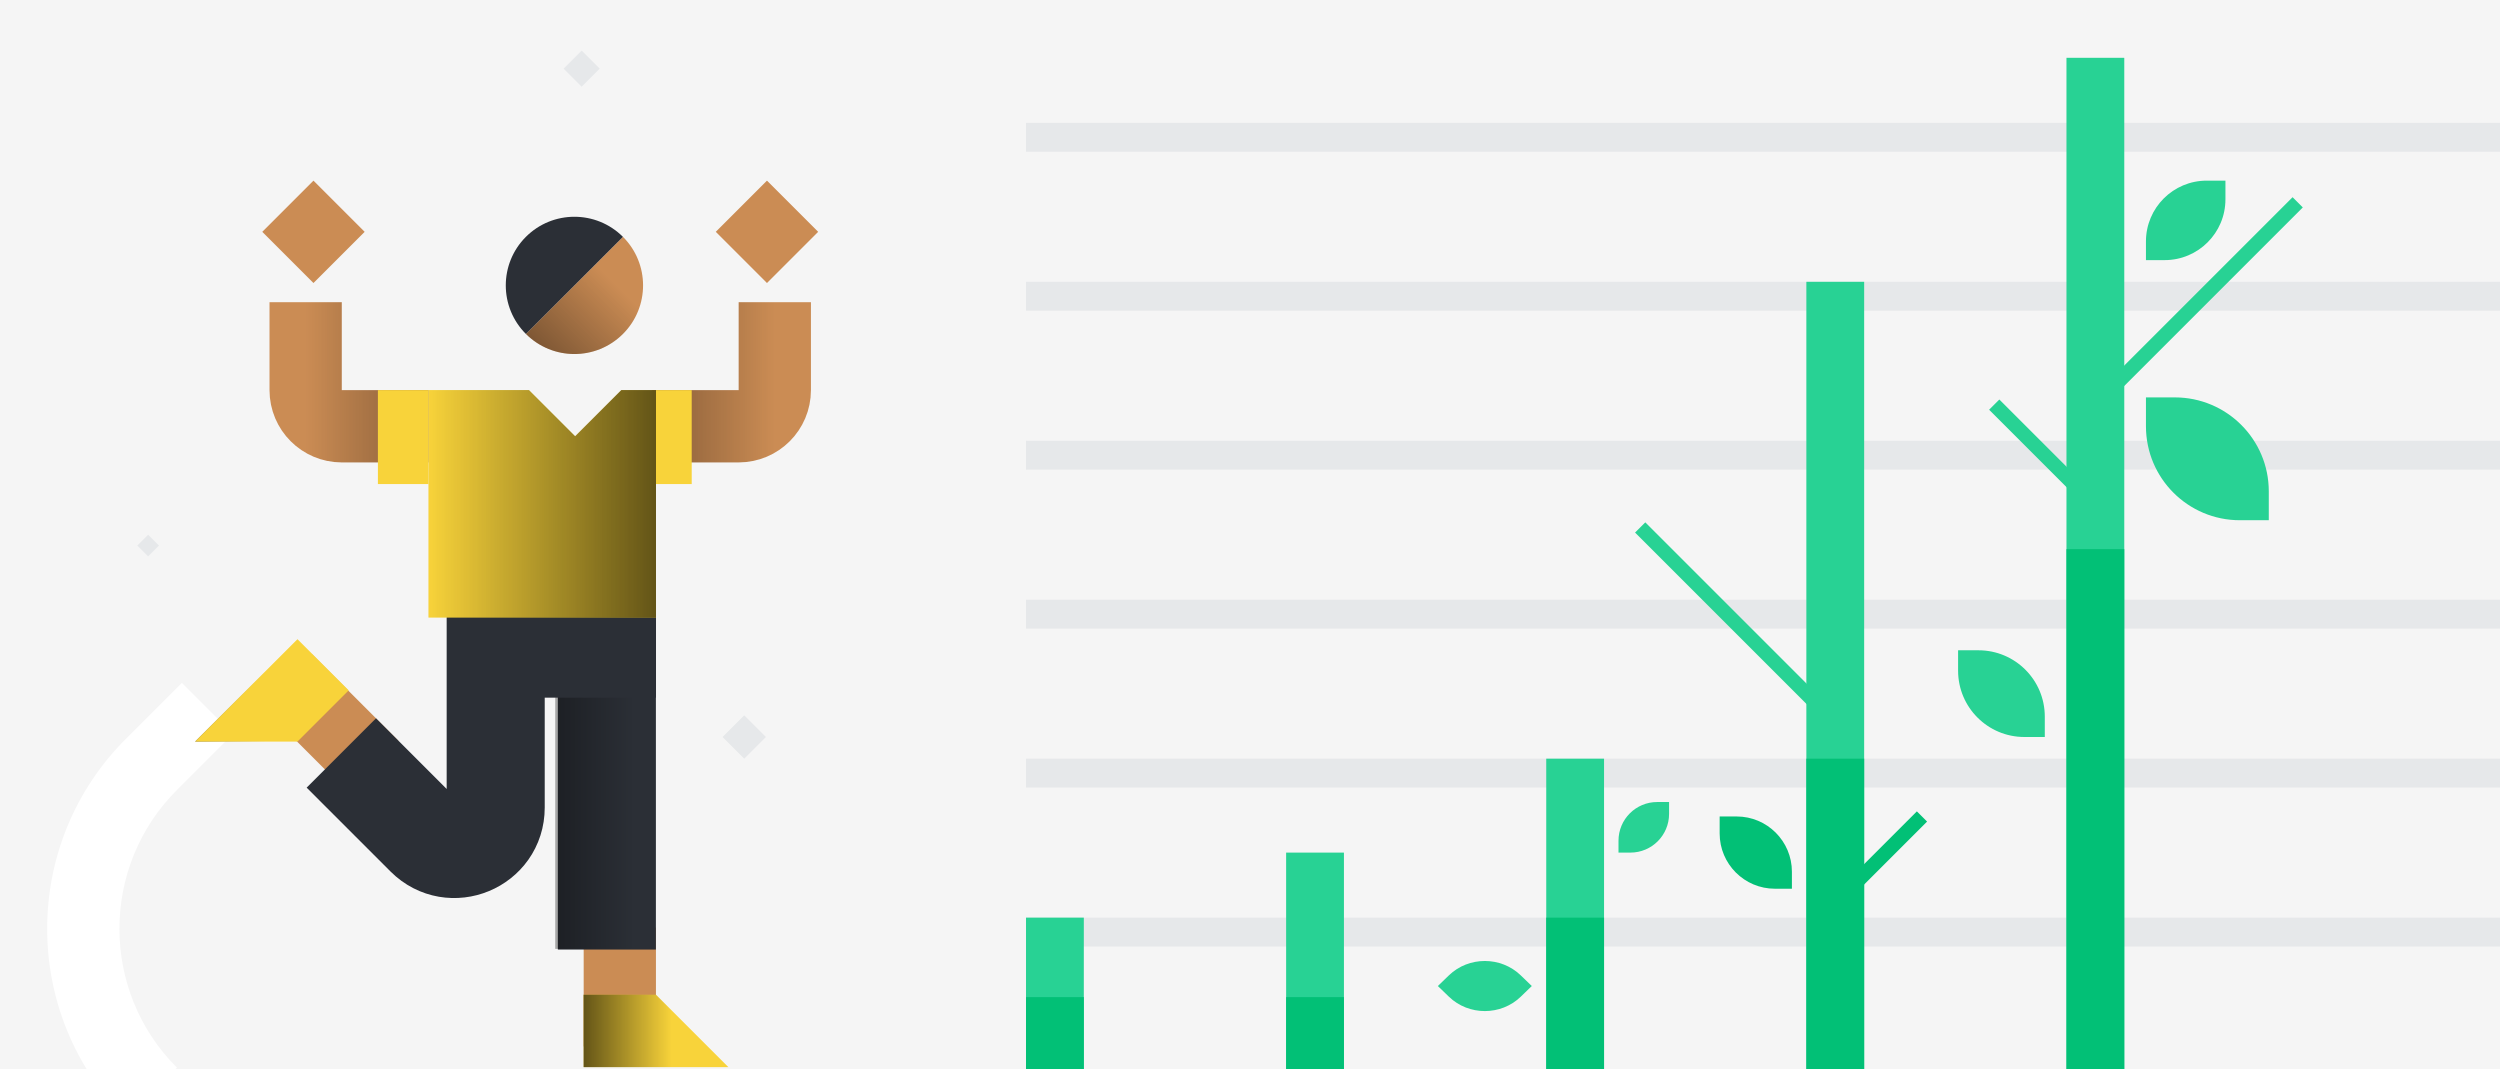 <svg width="346" height="148" viewBox="0 0 346 148" fill="none" xmlns="http://www.w3.org/2000/svg">
<rect x="0" y="0" width="346" height="148" fill="#808080" stroke="none"/>
<g clip-path="url(#clip0)">
<rect width="346" height="148" fill="#F5F5F5"/>
<path fill-rule="evenodd" clip-rule="evenodd" d="M17.416 102.262L25.166 94.512L32.237 101.583L24.487 109.333C13.876 119.945 13.876 137.15 24.487 147.762L17.416 154.833C2.899 140.316 2.899 116.779 17.416 102.262Z" fill="url(#paint0_angular)"/>
<path d="M346 17H142V21H346V17Z" fill="#E6E8EA"/>
<path d="M346 39H142V43H346V39Z" fill="#E6E8EA"/>
<path d="M142 61H346V65H142V61Z" fill="#E6E8EA"/>
<path d="M346 83H142V87H346V83Z" fill="#E6E8EA"/>
<path d="M142 105H346V109H142V105Z" fill="#E6E8EA"/>
<path d="M346 127H142V131H346V127Z" fill="#E6E8EA"/>
<rect x="214" y="105" width="8" height="43" fill="#28D294"/>
<rect x="250" y="39" width="8" height="109" fill="#28D294"/>
<rect x="286" y="8" width="8" height="140" fill="#28D294"/>
<rect x="178" y="118" width="8" height="30" fill="#28D294"/>
<rect x="178" y="138" width="8" height="10" fill="#02C076"/>
<rect x="214" y="127" width="8" height="21" fill="#02C076"/>
<rect x="250" y="105" width="8" height="43" fill="#02C076"/>
<rect x="286" y="76" width="8" height="72" fill="#02C076"/>
<rect x="142" y="127" width="8" height="21" fill="#28D294"/>
<rect x="113.234" y="32.085" width="10.02" height="10.02" transform="rotate(135 113.234 32.085)" fill="#CB8C54"/>
<path d="M90.234 58.997L102.233 58.997C104.994 58.997 107.233 56.758 107.233 53.997L107.233 41.82" stroke="#CB8C54" stroke-width="10"/>
<g style="mix-blend-mode:soft-light" opacity="0.6">
<path d="M90.234 58.997L102.233 58.997C104.994 58.997 107.233 56.758 107.233 53.997L107.233 41.82" stroke="url(#paint1_linear)" stroke-width="10"/>
</g>
<g style="mix-blend-mode:soft-light" opacity="0.6">
<path d="M36.11 97.574L43.195 90.489L41.17 88.464L27 102.635H41.17L36.11 97.574Z" fill="url(#paint2_linear)"/>
</g>
<path d="M51.605 106.054L39.617 94.066" stroke="#CB8C54" stroke-width="10"/>
<path d="M72.786 46.215C76.495 49.925 82.51 49.925 86.219 46.215C89.928 42.506 89.928 36.491 86.219 32.781L72.786 46.215Z" fill="#CB8C54"/>
<g style="mix-blend-mode:soft-light" opacity="0.6">
<path d="M72.786 46.215C76.495 49.925 82.51 49.925 86.219 46.215C89.928 42.506 89.928 36.491 86.219 32.781L72.786 46.215Z" fill="url(#paint3_linear)"/>
</g>
<path d="M72.782 46.216C69.073 42.507 69.073 36.492 72.782 32.782C76.492 29.073 82.506 29.073 86.215 32.782L72.782 46.216Z" fill="#2B2F36"/>
<rect width="10.02" height="10.02" transform="matrix(0.707 0.707 0.707 -0.707 36.299 32.085)" fill="#CB8C54"/>
<path d="M85.781 144.832L85.781 128.37" stroke="#CB8C54" stroke-width="10"/>
<path d="M83.99 85.476L83.99 131.419" stroke="#2B2F36" stroke-width="13.571"/>
<g style="mix-blend-mode:soft-light" opacity="0.6">
<path d="M83.99 96.476L83.99 131.325" stroke="url(#paint4_linear)" stroke-width="14.286"/>
</g>
<path d="M47.24 104.211L58.849 115.82C62.449 119.42 68.604 116.87 68.604 111.779L68.604 89.773L90.791 89.773" stroke="#2B2F36" stroke-width="13.571"/>
<path d="M59.299 58.997L47.301 58.997C44.539 58.997 42.301 56.758 42.301 53.997L42.301 41.82" stroke="#CB8C54" stroke-width="10"/>
<g style="mix-blend-mode:soft-light" opacity="0.6">
<path d="M59.299 58.997L47.301 58.997C44.539 58.997 42.301 56.758 42.301 53.997L42.301 41.82" stroke="url(#paint5_linear)" stroke-width="10"/>
</g>
<path fill-rule="evenodd" clip-rule="evenodd" d="M59.299 66.995L52.301 66.995L52.301 53.995L59.299 53.995L59.299 66.995Z" fill="#F8D33A"/>
<path fill-rule="evenodd" clip-rule="evenodd" d="M95.732 66.995L90.734 66.995L90.734 53.995L95.732 53.995L95.732 66.995Z" fill="#F8D33A"/>
<path d="M73.207 53.984L59.299 53.984L59.299 85.475H90.79V53.984L85.991 53.984L79.599 60.376L73.207 53.984Z" fill="#F8D33A"/>
<g style="mix-blend-mode:soft-light" opacity="0.6">
<path d="M73.207 53.984L59.299 53.984L59.299 85.475H90.79V53.984L85.991 53.984L79.599 60.376L73.207 53.984Z" fill="url(#paint6_linear)"/>
</g>
<path d="M48.256 95.549L41.17 88.464L27 102.635H41.17L48.256 95.549Z" fill="#F8D33A"/>
<path d="M80.771 137.675L80.772 144.832L80.772 147.695L100.811 147.695L90.791 137.675H80.771Z" fill="#F8D33A"/>
<g style="mix-blend-mode:soft-light" opacity="0.6">
<path d="M80.772 137.675L80.772 147.695L100.811 147.695L90.791 137.675H80.772Z" fill="url(#paint7_linear)"/>
</g>
<path d="M254 100L227 73" stroke="#28D294" stroke-width="2"/>
<path d="M254 125L266 113" stroke="#02C076" stroke-width="2"/>
<path d="M290 56L318 28" stroke="#28D294" stroke-width="2"/>
<path d="M276 56L290 70" stroke="#28D294" stroke-width="2"/>
<path d="M297 55H301C308.18 55 314 60.82 314 68V72H310C302.82 72 297 66.18 297 59V55Z" fill="#28D294"/>
<path d="M297 36H299.588C304.234 36 308 32.234 308 27.588V25H305.412C300.766 25 297 28.766 297 33.412V36Z" fill="#28D294"/>
<path d="M238 113H240.353C244.576 113 248 116.424 248 120.647V123H245.647C241.424 123 238 119.576 238 115.353V113Z" fill="#02C076"/>
<path d="M231 111H229.353C226.397 111 224 113.397 224 116.353V118H225.647C228.603 118 231 115.603 231 112.647V111Z" fill="#28D294"/>
<path d="M199 136.467L200.529 137.944C203.275 140.596 207.725 140.596 210.471 137.944L212 136.467L210.471 134.989C207.725 132.337 203.275 132.337 200.529 134.989L199 136.467Z" fill="#28D294"/>
<path d="M271 90H273.824C278.892 90 283 94.108 283 99.177V102H280.176C275.108 102 271 97.892 271 92.823V90Z" fill="#28D294"/>
<rect x="142" y="138" width="8" height="10" fill="#02C076"/>
<path d="M100 102L103 99L106 102L103 105L100 102Z" fill="#E6E8EA"/>
<path d="M19 75.5L20.5 74L22 75.5L20.5 77L19 75.5Z" fill="#E6E8EA"/>
<path d="M78 9.5L80.5 7L83 9.5L80.5 12L78 9.5Z" fill="#E6E8EA"/>
</g>
<defs>
<radialGradient id="paint0_angular" cx="0" cy="0" r="1" gradientUnits="userSpaceOnUse" gradientTransform="translate(44.953 128.741) rotate(140.528) scale(39.09)">
<stop offset="0.001" stop-color="white" stop-opacity="0"/>
<stop offset="0.033" stop-color="white" stop-opacity="0"/>
<stop offset="0.237" stop-color="white"/>
</radialGradient>
<linearGradient id="paint1_linear" x1="77.114" y1="50.408" x2="107.233" y2="50.408" gradientUnits="userSpaceOnUse">
<stop/>
<stop offset="1" stop-opacity="0"/>
</linearGradient>
<linearGradient id="paint2_linear" x1="27" y1="102.635" x2="36.835" y2="102.635" gradientUnits="userSpaceOnUse">
<stop/>
<stop offset="1" stop-opacity="0"/>
</linearGradient>
<linearGradient id="paint3_linear" x1="69.847" y1="54.432" x2="85.044" y2="39.236" gradientUnits="userSpaceOnUse">
<stop/>
<stop offset="1" stop-opacity="0"/>
</linearGradient>
<linearGradient id="paint4_linear" x1="67.761" y1="128.324" x2="87.832" y2="128.324" gradientUnits="userSpaceOnUse">
<stop/>
<stop offset="1" stop-opacity="0"/>
</linearGradient>
<linearGradient id="paint5_linear" x1="72.419" y1="50.408" x2="42.301" y2="50.408" gradientUnits="userSpaceOnUse">
<stop/>
<stop offset="1" stop-opacity="0"/>
</linearGradient>
<linearGradient id="paint6_linear" x1="90.734" y1="85.475" x2="59.234" y2="85.475" gradientUnits="userSpaceOnUse">
<stop/>
<stop offset="1" stop-opacity="0"/>
</linearGradient>
<linearGradient id="paint7_linear" x1="80.772" y1="137.675" x2="92.942" y2="137.675" gradientUnits="userSpaceOnUse">
<stop/>
<stop offset="1" stop-opacity="0"/>
</linearGradient>
<clipPath id="clip0">
<rect width="346" height="148" fill="white"/>
</clipPath>
</defs>
</svg>
